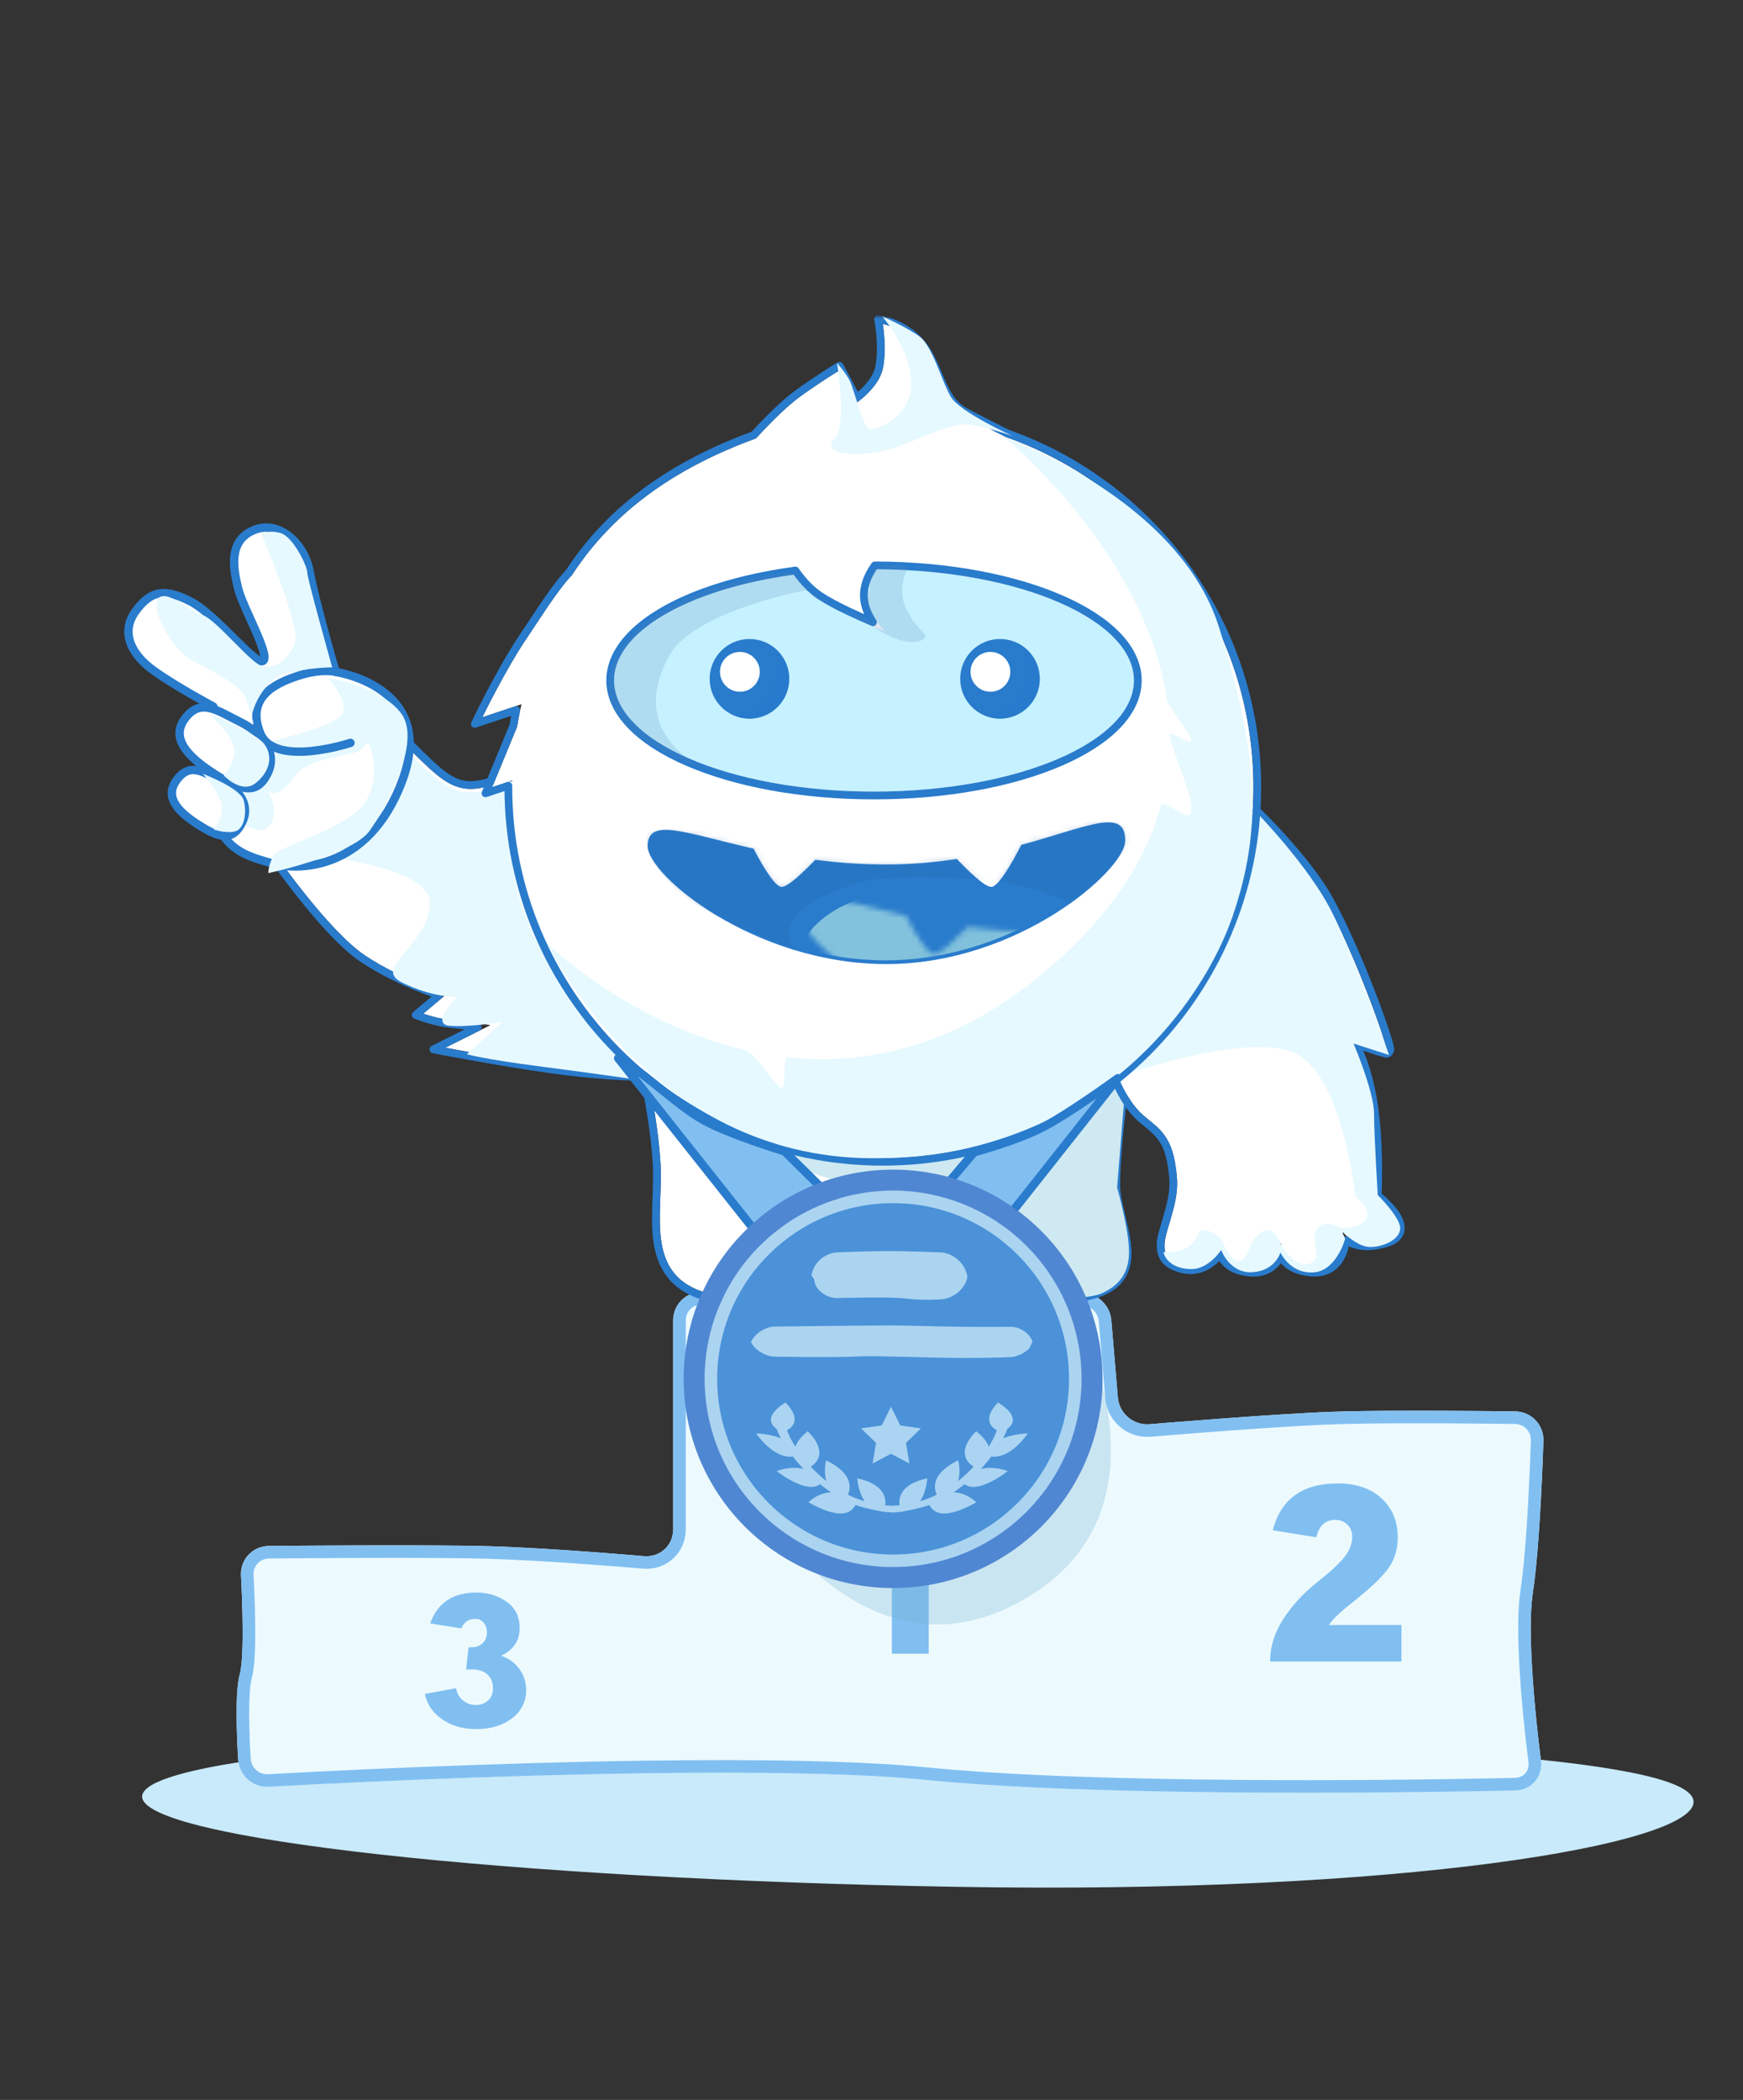 <svg xmlns="http://www.w3.org/2000/svg" width="337" height="406" viewBox="0 0 337 406" xmlns:xlink="http://www.w3.org/1999/xlink">
  <rect x="0" y="0" width="337" height="406" fill="#333333" stroke="none"/>
  <defs>
    <rect id="a" width="337" height="406"/>
    <path id="c" d="M97.614,51.266 C100.733,51.525 103.26,49.204 103.26,46.062 L103.26,5.672 C103.26,2.539 105.805,0.105 108.917,0.231 C108.917,0.231 138.17,1.483 152.399,1.483 C166.629,1.483 181.832,0.367 181.832,0.367 C184.956,0.165 187.703,2.538 187.968,5.657 L189.23,20.563 C189.495,23.688 192.248,26.012 195.359,25.761 C195.359,25.761 219.326,23.753 230.856,23.349 C242.385,22.946 266.046,23.283 266.046,23.283 C269.178,23.32 271.63,25.887 271.512,29.018 C271.512,29.018 270.938,48.735 269.47,58.36 C268.001,67.985 271.043,90.841 271.043,90.841 C271.415,93.941 269.178,96.51 266.042,96.572 C266.042,96.572 190.983,98.394 152.399,94.556 C113.816,90.719 25.094,95.857 25.094,95.857 C21.97,96.027 19.295,93.636 19.148,90.509 C19.148,90.509 18.305,78.213 19.437,74.211 C20.57,70.209 19.692,54.99 19.692,54.99 C19.551,51.87 21.979,49.319 25.111,49.294 C25.111,49.294 55.479,48.997 67.528,49.341 C79.577,49.685 97.614,51.266 97.614,51.266 Z"/>
    <path id="d" d="M0.232,0.359 C0.232,0.359 2.934,11.522 3.483,21.042 C4.031,30.563 0.446,42.021 11.609,45.809 C29.118,51.674 35.649,32.989 50.897,33.885 C66.145,34.781 66.968,48.914 84.643,46.196 C98.703,44.035 90.84,32.678 90.84,25.083 C90.84,17.488 92.958,1.971 92.958,1.971 L0.232,0.359 Z"/>
    <path id="e" d="M82.775,67.54 C82.775,67.54 77.648,72.663 71.897,80.066 C66.146,87.47 58.3,99.004 58.3,99.004 L67.546,95.933 C67.546,95.933 65.273,99.04 63.195,101.563 C61.117,104.086 59.932,106.681 59.932,106.681 L65.915,106.169 C65.915,106.169 61.648,114.046 59.932,122.547 C58.216,131.049 61.598,149.427 61.598,149.427 C61.598,149.427 84.305,161.509 90.021,159.143 C95.736,156.777 93.672,145.523 94.437,137.538 C95.203,129.553 100.289,129.376 103.443,126.642 C106.597,123.907 108.338,118.964 108.338,118.964 L82.775,67.54 Z"/>
    <path id="f" d="M231.434,95.367 C231.434,95.367 241.635,104.999 246.159,113.188 C252.226,124.172 258.933,143.543 257.643,141.728 C255.655,141.457 252.229,139.669 250.218,139.776 C250.218,139.776 252.561,141.873 254.277,150.374 C255.993,158.876 255.365,170.335 255.365,170.335 C255.365,170.335 263.772,176.7 257.541,178.524 C251.309,180.349 249.382,176.989 249.382,176.989 C249.382,176.989 249.62,184.587 243.399,184.154 C237.178,183.722 237.417,179.036 237.417,179.036 C237.417,179.036 236.946,184.636 231.434,184.154 C225.921,183.673 225.995,179.548 225.995,179.548 C225.995,179.548 223.008,185.497 217.293,183.131 C211.577,180.765 218.058,174.226 217.293,166.241 C216.527,158.256 213.92,157.203 210.766,154.469 C207.612,151.735 205.871,146.792 205.871,146.792 L231.434,95.367 Z"/>
    <path id="g" d="M52.906,23.621 C54.256,22.173 58.124,17.922 61.554,15.456 C65.694,12.478 68.767,10.643 68.767,10.643 L72.133,16.9 C72.133,16.9 76.61,13.912 77.423,10.161 C78.236,6.411 77.423,1.498 77.423,1.498 C77.423,1.498 82.234,2.402 85.117,6.792 C88,11.182 88.278,16.669 93.292,19.306 C95.734,20.591 98.764,22.128 101.229,23.366 C129.088,33.198 149.075,59.792 149.075,91.021 C149.075,130.601 116.969,162.736 77.423,162.736 C37.877,162.736 5.771,130.601 5.771,91.021 C5.771,90.591 5.774,90.162 5.782,89.734 L1.924,91.021 L6.711,79.384 C6.951,77.914 7.236,76.459 7.564,75.021 L0,77.544 C0,77.544 4.517,68.233 8.656,62.143 C11.045,58.628 14.68,52.756 17.328,50.047 C25.738,37.116 38.2,28.988 52.906,23.621 Z"/>
    <path id="h" d="M52.304,0.999 C79.785,1.126 102.004,10.707 102.004,22.491 C102.004,34.354 79.486,43.985 51.751,43.985 C24.016,43.985 1.498,34.354 1.498,22.491 C1.498,12.948 16.071,4.849 36.21,2.047 C37.263,3.525 38.849,5.377 40.931,6.773 C45.011,9.509 53.915,13.03 53.915,13.03 C53.915,13.03 50.406,9.586 50.549,5.81 C50.62,3.909 51.474,2.213 52.304,0.999 Z"/>
    <path id="i" d="M72.221,4.366 C85.147,0.836 92.417,-2.989 92.331,3.572 C92.255,9.282 71.645,27.396 46.165,27.396 C20.686,27.396 -0.066,10.245 0,4.534 C0.065,-1.094 7.407,2.139 20.475,5.079 C22.253,8.511 24.609,12.405 25.861,12.476 C27.043,12.543 29.998,9.749 32.408,7.232 C36.636,7.785 41.231,8.144 46.165,8.144 C51.034,8.144 55.58,7.723 59.772,7.073 C62.208,9.63 65.263,12.545 66.47,12.476 C67.81,12.4 70.414,7.947 72.221,4.366 Z"/>
    <path id="k" d="M0,11.338 C2.51,4.831 11.703,0 22.645,0 C31.261,0 38.792,2.995 42.83,7.445 C35.381,11.043 26.34,13.698 16.584,13.698 C10.743,13.698 5.151,12.797 0,11.338 Z"/>
    <ellipse id="m" cx="36.445" cy="36.399" rx="36.445" ry="36.399"/>
  </defs>
  <g fill="none" fill-rule="evenodd">
    <mask id="b" fill="white">
      <use xlink:href="#a"/>
    </mask>
    <g transform="translate(9.89 61.133)" mask="url(#b)">
      <g transform="translate(17.008 188.468)">
        <path fill="#C8EAFA" d="M158.043,115.071 C245.017,115.071 300.5,104.333 300.5,96.2 C300.5,88.067 245.017,85.619 158.043,85.619 C71.068,85.619 0.561,92.212 0.561,100.345 C0.561,108.478 71.068,115.071 158.043,115.071 Z" transform="rotate(1 150.53 100.345)"/>
        <use fill="#ECFAFE" xlink:href="#c"/>
        <path stroke="#81BFF1" stroke-width="2.43" d="M97.514,52.477 C101.344,52.795 104.475,49.912 104.475,46.062 L104.475,5.672 C104.475,3.234 106.441,1.347 108.868,1.445 C108.922,1.447 108.922,1.447 109.198,1.459 C109.576,1.475 109.789,1.484 110.151,1.499 C111.187,1.541 112.364,1.589 113.662,1.641 C117.37,1.787 121.3,1.934 125.28,2.071 C128.439,2.18 131.501,2.278 134.42,2.363 C141.831,2.578 147.966,2.698 152.399,2.698 C153.246,2.698 154.108,2.694 154.985,2.686 C160.553,2.637 166.509,2.439 172.512,2.139 C174.959,2.016 177.246,1.885 179.311,1.754 C180.034,1.708 180.678,1.666 181.234,1.628 C181.568,1.605 181.8,1.588 181.921,1.579 C184.372,1.42 186.548,3.298 186.757,5.76 L188.019,20.666 C188.34,24.453 191.675,27.277 195.456,26.972 C195.517,26.967 195.517,26.967 195.794,26.944 C196.174,26.913 196.387,26.895 196.749,26.866 C197.783,26.781 198.951,26.686 200.228,26.585 C203.877,26.294 207.67,26.003 211.411,25.732 C213.06,25.612 214.665,25.499 216.218,25.393 C222.296,24.978 227.312,24.689 230.898,24.564 C234.459,24.439 239.4,24.377 245.368,24.367 C250.093,24.36 255.158,24.385 260.184,24.432 C261.73,24.446 263.157,24.462 264.432,24.477 C264.878,24.483 265.273,24.488 265.613,24.492 C265.957,24.497 265.957,24.497 266.029,24.498 C268.483,24.527 270.39,26.527 270.298,28.972 C270.295,29.049 270.291,29.179 270.285,29.367 C270.275,29.682 270.263,30.047 270.249,30.459 C270.208,31.635 270.158,32.946 270.098,34.358 C269.927,38.392 269.713,42.425 269.454,46.187 C269.113,51.137 268.718,55.234 268.268,58.177 C267.763,61.488 267.738,66.419 268.088,72.573 C268.261,75.625 268.522,78.868 268.847,82.194 C269.063,84.415 269.296,86.541 269.528,88.498 C269.609,89.183 269.685,89.799 269.753,90.335 C269.793,90.658 269.823,90.883 269.838,91.001 C270.123,93.373 268.434,95.309 266.018,95.357 C265.874,95.36 265.603,95.367 265.205,95.375 C264.542,95.39 263.765,95.407 262.88,95.424 C260.351,95.475 257.467,95.526 254.278,95.573 C235.763,95.847 216.293,95.89 198.078,95.552 C179.582,95.21 164.067,94.496 152.52,93.347 C139.789,92.081 120.917,91.699 97.515,92.031 C83.597,92.228 68.726,92.669 53.621,93.281 C46.259,93.579 39.321,93.899 33.014,94.218 C30.807,94.33 28.836,94.434 27.128,94.527 C26.53,94.559 26.008,94.588 25.564,94.613 C25.298,94.628 25.117,94.639 25.024,94.644 C22.57,94.777 20.477,92.898 20.362,90.452 C20.351,90.292 20.335,90.038 20.314,89.681 C20.279,89.084 20.244,88.419 20.211,87.702 C20.118,85.667 20.062,83.633 20.061,81.738 C20.06,78.393 20.237,75.848 20.606,74.542 C21.079,72.87 21.256,69.598 21.229,65.07 C21.216,62.955 21.158,60.693 21.069,58.417 C21.033,57.507 20.995,56.657 20.957,55.891 C20.934,55.43 20.916,55.099 20.905,54.92 C20.796,52.505 22.676,50.529 25.121,50.509 C25.218,50.508 25.218,50.508 25.669,50.504 C26.114,50.5 26.63,50.495 27.21,50.491 C28.87,50.477 30.717,50.463 32.703,50.45 C38.177,50.414 43.641,50.392 48.741,50.39 C56.932,50.388 63.401,50.439 67.493,50.556 C70.296,50.636 73.567,50.787 77.211,50.998 C79.613,51.138 82.136,51.301 84.74,51.483 C87.847,51.7 90.907,51.933 93.789,52.166 C94.797,52.248 95.711,52.323 96.514,52.391 C96.995,52.432 97.332,52.461 97.508,52.476 L97.514,52.477 Z"/>
        <path fill="#81BFF1" d="M135.251 35.752C140.866 34.458 145.266 31.708 148.452 27.502L152.663 27.502 152.663 70.13 145.536 70.13 145.536 37.775C143.161 39.608 139.732 40.794 135.251 41.334L135.251 35.752zM227.61 47.627L219.187 46.268C220.742 40.228 224.932 37.208 231.757 37.208 235.299 37.208 238.117 38.168 240.212 40.088 242.307 42.008 243.354 44.542 243.354 47.691 243.354 49.935 242.75 51.908 241.54 53.612 240.331 55.316 237.998 57.527 234.543 60.245 232.081 62.186 230.591 63.632 230.072 64.581L244.067 64.581 244.067 71.634 218.669 71.634C218.669 68.787 219.522 66.047 221.228 63.416 222.934 60.784 225.094 58.433 227.707 56.362 230.321 54.292 232.113 52.631 233.085 51.38 234.057 50.129 234.543 48.856 234.543 47.562 234.543 46.57 234.23 45.772 233.603 45.168 232.977 44.564 232.189 44.262 231.238 44.262 229.338 44.262 228.128 45.383 227.61 47.627zM63.706 68.884L64.337 68.884C65.18 68.884 65.876 68.617 66.427 68.083 66.978 67.549 67.253 66.846 67.253 65.972 67.253 65.325 67.058 64.734 66.67 64.2 66.281 63.667 65.714 63.4 64.969 63.4 63.706 63.4 62.815 64.014 62.296 65.244L56.271 64.273C57.696 60.294 60.677 58.304 65.212 58.304 67.415 58.304 69.359 58.894 71.043 60.075 72.728 61.256 73.57 62.963 73.57 65.195 73.57 67.622 72.371 69.402 69.974 70.534 71.464 71.019 72.647 71.869 73.521 73.082 74.396 74.295 74.833 75.662 74.833 77.183 74.833 79.383 73.934 81.187 72.136 82.594 70.339 84.002 67.998 84.706 65.115 84.706 62.62 84.706 60.458 84.083 58.628 82.837 56.797 81.591 55.672 79.949 55.25 77.911L61.276 76.795C61.438 77.733 61.867 78.51 62.564 79.124 63.26 79.739 64.111 80.046 65.115 80.046 66.054 80.046 66.84 79.755 67.472 79.173 68.103 78.59 68.419 77.814 68.419 76.843 68.419 75.711 68.063 74.813 67.35 74.15 66.637 73.486 65.568 73.155 64.143 73.155L63.22 73.203 63.706 68.884z"/>
      </g>
      <g transform="translate(.349)">
        <g transform="translate(113.986 142.802)">
          <g stroke-linecap="round" stroke-linejoin="round">
            <use fill="#FFFFFF" xlink:href="#d"/>
            <path stroke="#297BCC" stroke-width="1.5" d="M-0.497,0.536 C-0.472,0.641 -0.423,0.846 -0.355,1.141 C-0.242,1.635 -0.115,2.202 0.022,2.834 C0.412,4.641 0.803,6.604 1.167,8.653 C1.706,11.682 2.139,14.633 2.43,17.405 C2.565,18.687 2.667,19.916 2.734,21.085 C2.826,22.688 2.812,24.213 2.715,26.933 C2.706,27.189 2.706,27.189 2.697,27.446 C2.485,33.331 2.581,35.836 3.436,38.652 C4.588,42.449 7.086,45.066 11.368,46.519 C16.05,48.087 20.227,48.056 24.336,46.665 C27.42,45.62 29.649,44.307 34.452,41.021 C34.471,41.008 34.471,41.008 34.49,40.995 C41.899,35.927 45.446,34.316 50.853,34.634 C56.28,34.952 59.394,36.526 64.848,40.783 C65.121,40.997 65.121,40.997 65.395,41.211 C72.255,46.563 76.523,48.204 84.757,46.938 C89.657,46.185 92.401,44.277 93.375,41.23 C94.109,38.928 93.869,36.551 92.83,32.161 C92.783,31.964 92.739,31.779 92.666,31.471 C91.849,28.055 91.59,26.668 91.59,25.083 C91.59,22.761 91.79,19.535 92.15,15.641 C92.293,14.083 92.46,12.448 92.645,10.761 C92.876,8.653 93.124,6.571 93.371,4.609 C93.458,3.922 93.539,3.299 93.611,2.751 C93.654,2.423 93.685,2.193 93.701,2.073 L93.815,1.236 L92.971,1.222 L0.245,-0.391 L-0.725,-0.407 L-0.497,0.536 Z"/>
          </g>
          <path fill="#CEE9F1" d="M2.372,6.621 C2.372,6.621 28.835,25.664 46.843,25.664 C64.85,25.664 71.249,28.069 74.68,32.281 C78.11,36.493 76.162,46.924 76.162,46.924 C76.162,46.924 85.687,47.512 88.724,46.153 C91.761,44.794 94.064,42.586 94.064,38.139 C94.064,33.692 91.761,25.664 91.761,25.664 L93.644,2.408 C93.644,2.408 74.955,20.304 45.524,20.304 C16.094,20.304 2.372,6.621 2.372,6.621 Z" style="mix-blend-mode:darken"/>
        </g>
        <g stroke-linecap="round" stroke-linejoin="round" transform="scale(1 -1) rotate(45 357.321 0)">
          <use fill="#FFFFFF" xlink:href="#e"/>
          <path stroke="#297BCC" stroke-width="1.5" d="M65.515,97.398 C64.874,98.243 64.227,99.08 63.599,99.869 C63.432,100.08 63.267,100.286 63.106,100.486 C62.939,100.693 62.775,100.893 62.616,101.086 C62.559,101.156 62.501,101.226 62.444,101.297 C61.554,102.405 60.766,103.589 60.089,104.773 C59.851,105.187 59.645,105.573 59.469,105.92 C59.362,106.131 59.289,106.284 59.25,106.369 L58.716,107.538 L59.996,107.428 L64.632,107.032 C64.492,107.315 64.345,107.617 64.193,107.939 C63.401,109.607 62.61,111.439 61.871,113.38 C60.709,116.435 59.787,119.471 59.197,122.399 C58.633,125.192 58.565,129.126 58.891,133.927 C59.077,136.662 59.384,139.572 59.779,142.548 C60.015,144.33 60.269,146.025 60.522,147.579 C60.611,148.124 60.693,148.612 60.767,149.036 C60.812,149.291 60.844,149.47 60.861,149.563 L60.926,149.919 L61.246,150.089 C61.396,150.169 61.678,150.317 62.078,150.524 C62.744,150.869 63.499,151.252 64.327,151.665 C66.694,152.844 69.182,154.024 71.674,155.125 C73.226,155.811 74.734,156.446 76.18,157.019 C82.987,159.713 87.861,160.849 90.308,159.836 C92.521,158.92 93.798,156.858 94.424,153.726 C94.878,151.451 94.971,149.331 94.977,144.453 C94.977,144.425 94.977,144.425 94.977,144.396 C94.982,140.875 95.017,139.353 95.184,137.61 C95.604,133.225 97.048,131.386 100.522,129.401 C100.695,129.302 100.869,129.204 101.218,129.007 C102.538,128.262 103.226,127.823 103.934,127.208 C104.89,126.38 105.77,125.326 106.577,124.1 C107.281,123.031 107.893,121.891 108.411,120.751 C108.592,120.351 108.749,119.98 108.881,119.646 C108.961,119.443 109.016,119.296 109.045,119.214 L109.151,118.915 L109.01,118.631 L83.447,67.206 L82.983,66.273 L82.245,67.01 C82.203,67.052 82.123,67.132 82.008,67.25 C81.817,67.445 81.594,67.675 81.342,67.938 C80.625,68.687 79.817,69.553 78.937,70.523 C76.425,73.294 73.834,76.351 71.305,79.606 C70.152,81.09 68.867,82.803 67.471,84.707 C67.148,85.148 66.82,85.598 66.487,86.056 C64.497,88.797 62.42,91.732 60.379,94.667 C59.664,95.694 59.006,96.648 58.418,97.504 C58.212,97.804 58.029,98.07 57.873,98.3 C57.714,98.532 57.714,98.532 57.68,98.582 L56.434,100.414 L58.537,99.715 L65.515,97.398 L65.515,97.398 Z"/>
        </g>
        <path fill="#E6F9FF" d="M68.689,84.217 C68.689,84.217 73.867,90.314 78.247,91.688 C82.627,93.063 85.937,90.159 84.248,92.619 C83.791,93.284 88.037,90.206 87.812,91.688 C87.697,92.445 87.754,103.097 89.983,111.62 C92.211,120.143 96.434,125.883 96.434,125.883 C96.434,125.883 99.07,132.217 103.489,136.834 C107.908,141.45 113.109,147.641 113.109,147.641 C113.109,147.641 104.958,146.442 94.091,145.041 C83.225,143.639 80.013,142.688 80.013,142.688 L86.925,136.436 C86.925,136.436 80.412,137.538 76.652,137.186 C72.892,136.834 78.146,131.632 78.146,131.632 C78.146,131.632 73.408,131.774 67.481,128.829 C61.554,125.883 72.819,121.73 72.819,113.433 C72.819,105.136 43.385,103.486 43.385,103.486 C43.385,103.486 59.874,99.198 62.004,93.442 C64.134,87.686 66.012,80.888 66.012,80.888 L68.689,84.217 Z" style="mix-blend-mode:darken"/>
        <g transform="translate(.796 32.76)">
          <path fill="#FFFFFF" stroke="#297BCC" stroke-width="1.62" d="M49.17,33.051 C49.17,33.051 50.287,25.119 50.328,19.705 C50.37,14.29 48.151,10.057 43.093,10.057 C38.036,10.057 36.156,12.065 35.318,17.614 C34.481,23.164 38.061,35.153 36.353,35.655 C34.644,36.157 30.292,26.324 27.859,23.476 C25.426,20.629 21.744,16.585 17.134,19.236 C12.524,21.888 13.168,28.641 17.134,32.798 C21.099,36.955 29.863,48.242 29.863,48.242 C29.863,48.242 20.597,65.745 39.163,70.989 C57.729,76.233 65.592,64.249 66.963,60.23 C68.334,56.212 72.214,48.682 61.917,42.743 C51.62,36.805 49.17,33.051 49.17,33.051 Z" stroke-linecap="round" stroke-linejoin="round" transform="scale(-1 1) rotate(54 0 -40.018)"/>
          <path fill="#E6F9FF" d="M52.304,37.111 C52.304,37.111 57.354,42.569 54.55,44.778 C51.746,46.986 41.46,49.428 41.46,49.428 L34.281,57.791 L35.61,65.113 C35.61,65.113 39.692,68.293 41.347,65.347 C43.003,62.401 40.754,59.132 40.754,59.132 C40.754,59.132 42.77,60.809 45.79,56.332 C48.81,51.855 58.554,52.815 59.543,50.173 C60.533,47.532 63.517,58.175 58.179,62.807 C52.841,67.439 42.743,69.687 41.748,71.699 C40.754,73.71 40.848,74.916 40.848,74.916 C40.848,74.916 56.955,71.456 60.374,66.803 C63.792,62.15 70.369,49.604 66.664,44.234 C62.959,38.865 52.304,37.111 52.304,37.111 Z" style="mix-blend-mode:darken"/>
          <path fill="#FFFFFF" stroke="#297BCC" stroke-width="1.62" d="M33.097,40.82 C38.276,40.82 38.704,46.737 38.239,52.752 C37.773,58.766 36.137,60.743 32.016,59.945 C27.895,59.148 26.423,54.762 27.26,49.87 C28.098,44.977 27.918,40.82 33.097,40.82 Z" stroke-linecap="round" stroke-linejoin="round" transform="scale(-1 1) rotate(54 0 -13.725)"/>
          <path fill="#FFFFFF" stroke="#297BCC" stroke-width="1.62" d="M29.759,53.569 C34.201,53.569 34.569,58.222 34.169,62.953 C33.77,67.683 32.367,69.237 28.832,68.61 C25.297,67.983 24.033,64.533 24.752,60.686 C25.47,56.838 25.316,53.569 29.759,53.569 Z" stroke-linecap="round" stroke-linejoin="round" transform="scale(-1 1) rotate(54 0 3.406)"/>
          <path stroke="#297BCC" stroke-width="1.62" d="M49.178,53.579 C49.178,53.579 61.794,44.524 57.913,38.36 C54.031,32.196 48.7,34.814 44.597,37.8 C40.494,40.786 39.539,43.637 39.539,43.637" stroke-linecap="round" stroke-linejoin="round" transform="scale(-1 1) rotate(54 0 -52.266)"/>
          <g fill="#E6F9FF" transform="translate(19.13 8.535)">
            <path d="M20.42.937C20.42.937 27.773 18.207 26.91 21.511 26.047 24.815 23.278 26.735 20.922 26.519 18.566 26.304 11.989 17.576 8.932 16.446 5.874 15.315 2.461 11.793.552 13.123-1.356 14.453 2.575 23.202 7.773 25.717 12.971 28.231 16.83 30.777 17.388 32.699 17.946 34.622 19.401 38.435 18.593 37.392 17.784 36.35 20.192 29.34 24.832 27.93 29.472 26.519 34.058 26.652 34.058 26.586 34.058 26.519 29.24 9.461 29.24 8.239 29.24 7.017 26.511 1.327 24.063.627 21.615-.073 20.42.937 20.42.937zM10.237 35.589C10.237 35.589 15.592 40.221 15.107 43.258 14.621 46.295 13.074 47.48 13.074 47.48 13.074 47.48 16.509 51.145 19.224 49.007 21.939 46.869 22.707 43.89 20.966 41.483 19.224 39.076 10.237 35.589 10.237 35.589zM11.149 57.947C11.149 57.947 13.333 55.435 12.605 52.866 11.877 50.297 9.046 47.173 9.046 47.173 9.046 47.173 16.307 49.918 16.954 52.308 17.601 54.699 17.064 57.626 15.498 58.238 13.932 58.849 11.149 57.947 11.149 57.947z" style="mix-blend-mode:darken"/>
          </g>
        </g>
        <g stroke-linecap="round" stroke-linejoin="round">
          <use fill="#FFFFFF" xlink:href="#f"/>
          <path stroke="#297BCC" stroke-width="1.5" d="M225.655,181.398 C225.786,181.695 225.954,181.998 226.163,182.301 C227.163,183.744 228.87,184.683 231.368,184.902 C234.174,185.147 236.111,183.999 237.243,181.976 C237.29,181.892 237.335,181.808 237.378,181.725 C237.433,181.824 237.493,181.922 237.555,182.019 C238.617,183.658 240.511,184.705 243.347,184.903 C246.5,185.122 248.502,183.528 249.486,180.838 C249.742,180.14 249.913,179.404 250.017,178.661 C251.792,179.892 254.349,180.24 257.751,179.244 C260.554,178.424 261.213,176.544 260.038,174.321 C259.611,173.513 258.96,172.677 258.143,171.827 C257.635,171.298 257.093,170.795 256.55,170.333 C256.402,170.207 256.262,170.091 256.132,169.986 C256.145,169.688 256.158,169.344 256.171,168.96 C256.302,164.788 256.232,160.16 255.809,155.784 C255.615,153.771 255.352,151.908 255.012,150.226 C254.664,148.501 254.275,146.957 253.85,145.583 C253.215,143.524 252.531,141.931 251.837,140.743 C252.342,140.872 252.94,141.06 253.663,141.308 C253.805,141.357 253.952,141.408 254.141,141.474 C255.926,142.099 256.594,142.315 257.283,142.432 C257.299,142.443 257.315,142.454 257.332,142.465 C257.715,142.715 258.262,142.612 258.477,142.136 C258.589,141.888 258.575,141.699 258.506,141.333 C258.427,140.921 258.242,140.25 257.962,139.355 C257.387,137.518 256.455,134.872 255.361,131.992 C252.64,124.824 249.54,117.758 246.815,112.825 C246.233,111.771 245.544,110.666 244.756,109.515 C243.523,107.714 242.065,105.823 240.429,103.875 C238.574,101.666 236.588,99.497 234.602,97.459 C233.907,96.745 233.262,96.099 232.682,95.531 C232.333,95.19 232.083,94.949 231.949,94.822 L231.949,94.822 L231.213,94.127 L230.762,95.034 L205.199,146.458 L205.058,146.742 L205.163,147.041 C205.193,147.123 205.247,147.271 205.328,147.474 C205.46,147.808 205.617,148.179 205.798,148.578 C206.316,149.718 206.928,150.858 207.631,151.927 C208.439,153.153 209.319,154.207 210.275,155.036 C210.552,155.276 210.828,155.507 211.197,155.81 C211.295,155.89 211.42,155.992 211.638,156.17 C211.809,156.31 211.938,156.416 212.062,156.519 C214.933,158.908 216.033,160.96 216.546,166.312 C216.776,168.709 216.404,170.882 215.416,174.212 C214.244,178.165 214.17,178.454 214.164,179.754 C214.155,181.659 215.042,183.011 217.006,183.824 C220.165,185.132 222.868,184.296 224.989,182.144 C225.228,181.902 225.449,181.652 225.655,181.398 Z"/>
        </g>
        <path fill="#E6F9FF" d="M232.468,95.703 C232.468,95.703 242.825,106.186 247.452,115.564 C252.08,124.943 258.331,142.841 258.331,142.841 L251.468,140.632 C251.468,140.632 255.428,149.953 255.428,154.165 C255.428,158.376 256.151,169.921 256.151,169.921 C256.151,169.921 260.483,174.228 260.483,176.318 C260.483,178.407 257.403,179.962 254.693,179.962 C251.984,179.962 249.035,176.691 249.035,176.691 C249.035,176.691 249.83,178.175 249.818,178.382 C249.806,178.59 248.134,184.341 244.046,184.835 C239.32,185.406 237.324,181.029 237.324,181.029 C237.324,181.029 236.363,184.545 231.927,184.835 C227.491,185.124 225.87,180.55 225.87,180.55 C225.87,180.55 223.476,184.234 220.149,184.234 C215.859,184.234 214.753,181.549 214.753,181.029 C214.753,180.508 219.429,182.064 221.349,177.595 C222.382,175.189 225.87,178.382 225.87,178.382 C225.87,178.382 227.372,182.535 229.204,182.685 C231.035,182.836 231.131,179.154 232.98,177.595 C236.141,174.93 237.324,179.392 237.324,179.392 C237.324,179.392 239.938,184.01 242.866,183.21 C245.795,182.41 243.022,179.186 244.309,176.691 C245.596,174.196 249.035,176.318 249.035,176.318 C249.035,176.318 253.231,176.338 253.997,174.3 C254.762,172.261 251.833,170.288 251.833,170.288 C251.833,170.288 249.424,146.811 240.136,142.501 C230.848,138.192 206.182,146.973 206.182,146.973 C206.182,146.973 221.03,133.145 225.568,120.945 C230.107,108.746 232.468,95.703 232.468,95.703 Z" style="mix-blend-mode:darken"/>
        <g transform="translate(83.024)">
          <g stroke-linecap="round" stroke-linejoin="round">
            <use fill="#FFFFFF" xlink:href="#g"/>
            <path stroke="#297BCC" stroke-width="1.5" d="M52.479,22.979 C36.564,28.816 24.707,37.358 16.74,49.576 C15.651,50.701 14.372,52.354 12.816,54.587 C12.432,55.138 12.033,55.722 11.602,56.361 C10.986,57.275 8.569,60.937 8.036,61.721 C7.719,62.188 7.394,62.681 7.062,63.199 C6.342,64.324 5.594,65.56 4.823,66.889 C3.513,69.149 2.202,71.569 0.953,73.988 C0.515,74.834 0.117,75.621 -0.235,76.326 C-0.447,76.75 -0.596,77.054 -0.675,77.217 L-1.452,78.819 L0.237,78.256 L6.55,76.15 C6.34,77.154 6.152,78.163 5.985,79.178 L1.23,90.736 L0.607,92.251 L2.161,91.732 L5.021,90.778 C5.021,90.859 5.021,90.94 5.021,91.021 C5.021,131.016 37.463,163.486 77.423,163.486 C117.383,163.486 149.825,131.015 149.825,91.021 C149.825,60.06 130.203,32.796 101.479,22.659 C98.526,21.169 95.783,19.769 93.641,18.642 C91.125,17.319 89.983,15.615 88.222,11.414 C88.109,11.144 88.047,10.995 87.996,10.873 C87.909,10.666 87.836,10.494 87.765,10.329 C87.044,8.637 86.472,7.488 85.744,6.381 C84.93,5.141 83.927,4.093 82.781,3.223 C81.647,2.362 80.434,1.719 79.221,1.26 C78.487,0.982 77.909,0.826 77.562,0.761 L76.508,0.563 L76.683,1.62 C76.693,1.682 76.712,1.805 76.737,1.982 C76.778,2.28 76.819,2.618 76.858,2.988 C77.028,4.625 77.09,6.309 76.98,7.87 C76.926,8.642 76.83,9.357 76.69,10.003 C76.399,11.345 75.545,12.718 74.295,14.045 C73.729,14.646 73.12,15.196 72.511,15.682 C72.468,15.717 72.425,15.751 72.384,15.783 L69.427,10.287 L69.056,9.597 L68.382,9.999 C68.283,10.058 68.095,10.172 67.827,10.339 C67.382,10.614 66.872,10.937 66.306,11.303 C64.689,12.348 62.938,13.537 61.116,14.847 C60.609,15.211 60.08,15.623 59.532,16.077 C58.725,16.745 57.883,17.499 57.01,18.331 C56.091,19.205 55.171,20.13 54.222,21.122 C53.864,21.496 53.517,21.864 53.142,22.266 C52.999,22.419 52.664,22.779 52.479,22.979 Z"/>
          </g>
          <path fill="#E6F9FF" d="M77.257,0 C77.257,0 82.686,5.962 82.903,12.832 C83.121,19.702 75.663,22.322 74.678,21.797 C73.693,21.272 71.786,14.146 71.13,12.68 C70.474,11.213 68.577,9.059 68.577,9.059 C68.577,9.059 70.53,21.228 68.107,23.725 C65.685,26.223 69.936,27.162 76.067,26.332 C82.199,25.503 90.041,20.161 94.436,20.979 C98.832,21.797 102.552,23.174 102.552,23.174 C102.552,23.174 92.444,18.62 90.621,15.65 C88.799,12.68 87.111,5.803 84.459,3.894 C81.807,1.986 77.257,0 77.257,0 Z" style="mix-blend-mode:darken"/>
          <path fill="#E6F9FF" d="M12.557,121.299 C12.557,121.299 32.159,162.804 75.511,162.804 C118.863,162.804 139.579,132.243 145.132,115.809 C150.686,99.374 150.307,85.237 142.443,60.187 C134.578,35.137 100.861,23.393 100.861,23.393 C100.861,23.393 128.097,45.44 132.388,74.257 C132.576,75.518 136.965,80.719 137.061,82.005 C137.157,83.29 132.928,79.926 132.945,80.859 C132.998,83.661 137.524,92.699 137.061,95.589 C136.598,98.478 131.696,92.875 131.21,94.629 C128.675,103.772 123.177,113.202 113.441,122.531 C94.42,140.757 75.365,145.028 59.019,143.291 C58.035,143.186 58.801,149.346 57.837,149.2 C56.873,149.054 52.584,142.307 50.884,141.912 C28.265,136.662 12.557,121.299 12.557,121.299 Z" style="mix-blend-mode:multiply"/>
        </g>
        <g transform="translate(106.994 47.933)">
          <g stroke-linecap="round" stroke-linejoin="round">
            <use fill="#C6F1FF" xlink:href="#h"/>
            <path stroke="#297BCC" stroke-width="1.5" d="M51.546,11.24 C49.907,10.542 48.275,9.814 46.746,9.084 C45.717,8.593 44.768,8.117 43.916,7.661 C42.899,7.118 42.036,6.611 41.349,6.15 C39.616,4.988 38.1,3.407 36.821,1.612 L36.557,1.241 L36.107,1.304 C15.247,4.206 0.748,12.603 0.748,22.491 C0.748,34.943 23.643,44.735 51.751,44.735 C79.858,44.735 102.754,34.943 102.754,22.491 C102.754,10.131 80.181,0.377 52.307,0.249 L51.909,0.247 L51.684,0.576 C50.571,2.205 49.868,3.959 49.799,5.782 C49.73,7.614 50.398,9.459 51.546,11.24 Z"/>
          </g>
          <path fill="#5588BB" d="M19.591,39.763 C19.591,39.763 -5.719,32.948 1.896,18.082 C9.51,3.217 35.845,1.614 35.845,1.614 C35.845,1.614 40.034,7.173 41.769,7.114 C42.267,7.096 51.606,11.169 51.606,11.169 C51.606,11.169 50.389,9.497 50.428,6.214 C50.466,2.93 50.807,6.084 50.817,5.962 C51.025,3.523 50.698,1.531 52.388,0.843 C56.836,-0.968 58.259,0.843 58.259,0.843 C58.259,0.843 55.895,4.802 58.206,9.123 C60.517,13.443 62.353,13.328 61.462,14.31 C60.572,15.291 57.834,15.881 52.388,12.615 C46.942,9.349 38.464,5.068 38.464,5.068 C38.464,5.068 16.981,9.107 12.236,17.587 C3.351,33.467 19.591,39.763 19.591,39.763 Z" opacity=".196" style="mix-blend-mode:multiply"/>
        </g>
        <g transform="translate(126.97 62.413)">
          <path fill="#297BCC" d="M7.694,0 C11.941,0 15.388,3.451 15.388,7.701 C15.388,11.951 11.941,15.402 7.694,15.402 C3.448,15.402 0,11.951 0,7.701 C0,3.451 3.448,0 7.694,0 Z"/>
          <path fill="#297BCC" d="M10.904,0.701 C13.55,1.919 15.388,4.597 15.388,7.701 C15.388,11.951 11.941,15.402 7.694,15.402 C6.759,15.402 5.877,15.147 5.034,14.928 C4.465,14.781 10.442,13.943 11.971,9.937 C14.061,4.457 10.904,0.701 10.904,0.701 Z" opacity=".48" style="mix-blend-mode:multiply"/>
          <path fill="#FFFFFF" d="M5.845,2.497 C7.968,2.497 9.692,4.222 9.692,6.347 C9.692,8.472 7.968,10.197 5.845,10.197 C3.721,10.197 1.998,8.472 1.998,6.347 C1.998,4.222 3.721,2.497 5.845,2.497 Z"/>
          <g transform="translate(48.44)">
            <path fill="#297BCC" d="M7.694,0 C11.941,0 15.388,3.451 15.388,7.701 C15.388,11.951 11.941,15.402 7.694,15.402 C3.448,15.402 0,11.951 0,7.701 C0,3.451 3.448,0 7.694,0 Z"/>
            <path fill="#297BCC" d="M10.902,0.699 C13.548,1.918 15.386,4.595 15.386,7.699 C15.386,11.949 11.939,15.4 7.692,15.4 C6.757,15.4 5.875,15.145 5.032,14.926 C4.463,14.779 10.44,13.941 11.969,9.935 C14.059,4.455 10.902,0.699 10.902,0.699 Z" opacity=".48" style="mix-blend-mode:multiply"/>
            <path fill="#FFFFFF" d="M5.845,2.497 C7.968,2.497 9.692,4.222 9.692,6.347 C9.692,8.472 7.968,10.197 5.845,10.197 C3.721,10.197 1.998,8.472 1.998,6.347 C1.998,4.222 3.721,2.497 5.845,2.497 Z"/>
          </g>
        </g>
        <g transform="translate(114.984 97.864)">
          <mask id="j" fill="white">
            <use xlink:href="#i"/>
          </mask>
          <use fill="#297BCC" xlink:href="#i"/>
          <g transform="translate(29.463 12.982)" mask="url(#j)">
            <mask id="l" fill="white">
              <use xlink:href="#k"/>
            </mask>
            <use fill="#82C2DC" xlink:href="#k"/>
            <path fill="#2268AC" d="M17.561,13.64 C17.561,13.64 27.072,11.973 28.177,7.933 C29.283,3.894 27.372,0.328 27.372,0.328 C27.372,0.328 33.946,1.16 36.91,2.934 C39.873,4.708 43.037,7.404 43.037,7.404 C43.037,7.404 35.384,11.103 31.004,12.372 C26.625,13.64 17.561,13.64 17.561,13.64 Z" opacity=".165" style="mix-blend-mode:multiply" mask="url(#l)"/>
          </g>
          <path fill="#2268AC" d="M28.864,24.953 C28.864,24.953 21.057,17.995 40.299,11.798 C47.743,9.4 67.67,11.23 68.345,11.375 C76.37,13.102 81.989,15.607 81.989,15.607 C81.989,15.607 97.045,4.065 92.529,0.679 C88.014,-2.706 54.723,5.445 49.127,5.445 C43.531,5.445 0.899,-1.156 -0.234,2.382 C-1.367,5.92 4.214,13.84 13.175,17.995 C22.135,22.15 28.864,24.953 28.864,24.953 Z" opacity=".522" style="mix-blend-mode:multiply" mask="url(#j)"/>
        </g>
      </g>
      <g transform="translate(109.334 143.171)">
        <path fill="#81BFF1" stroke="#297BCC" stroke-width="1.62" d="M0.298,0.291 L50.188,63.236 L96.921,4.158 C96.921,4.158 87.528,11.003 82.336,13.676 C77.143,16.349 69.114,18.475 69.114,18.475 L52.503,38.076 L32.454,18.292 C32.454,18.292 21.845,15.097 16.722,12.229 C11.598,9.361 5.893,3.423 0.298,0.291 Z" stroke-linecap="round" stroke-linejoin="round"/>
        <g transform="translate(17.008 25.884)">
          <path fill="#6FAFD0" fill-opacity=".276" d="M2.409,48.365 C2.409,48.365 25.406,97.61 59.721,80.143 C94.036,62.676 70.977,22.239 70.977,22.239 L2.409,48.365 Z" style="mix-blend-mode:darken"/>
          <use fill="#4B92D8" xlink:href="#m"/>
          <ellipse cx="36.445" cy="36.399" stroke="#ABD4F1" stroke-width="2.43" rx="35.23" ry="35.184"/>
          <ellipse cx="36.445" cy="36.399" stroke="#5087D2" stroke-width="4.05" rx="38.47" ry="38.424"/>
          <path fill="#D7F3FE" fill-rule="nonzero" d="M38.147,62.09 C38.147,62.09 41.79,61.43 43.434,60.79 C43.882,61.593 44.491,62.052 45.183,62.271 C47.837,63.141 52.528,60.265 52.528,60.265 C51.6,59.402 50.632,58.88 49.69,58.598 C49.158,58.44 48.641,58.357 48.145,58.332 C48.871,57.851 49.577,57.331 50.26,56.769 C50.525,56.963 50.808,57.097 51.102,57.181 C53.878,58 58.606,54.24 58.606,54.24 C58.311,54.13 58.019,54.036 57.734,53.957 C56.061,53.503 54.603,53.544 53.415,53.818 C54.127,53.062 54.802,52.263 55.43,51.429 C59.313,51.877 62.485,46.94 62.485,46.94 C60.404,47.062 58.846,47.433 57.695,47.909 C58.193,46.968 58.465,46.274 58.551,46.04 C61.709,43.76 56.732,40.982 56.732,40.982 C53.702,44.103 55.355,45.691 56.504,46.349 C56.392,46.683 55.949,47.904 54.941,49.508 C54.349,47.87 52.492,46.528 52.492,46.528 C48.527,50.624 50.951,52.704 52.002,53.372 C51.866,53.52 51.731,53.665 51.593,53.809 C50.781,54.668 49.915,55.457 49.006,56.172 C49.615,54.244 49.017,52.152 49.017,52.152 C43.646,54.812 44.379,57.671 44.881,58.802 C43.856,59.313 42.778,59.736 41.65,60.07 C42.916,58.269 43.045,55.636 43.045,55.636 C37.772,56.766 37.511,59.519 37.691,60.855 C37.524,60.873 36.939,60.902 36.31,60.929 C35.68,60.902 35.095,60.873 34.928,60.855 C35.093,59.519 34.8,56.766 29.514,55.636 C29.514,55.636 29.674,58.269 30.96,60.07 C29.828,59.736 28.746,59.313 27.714,58.802 C28.204,57.671 28.903,54.812 23.5,52.152 C23.5,52.152 22.928,54.244 23.56,56.172 C22.642,55.457 21.766,54.668 20.944,53.809 C20.805,53.665 20.667,53.52 20.53,53.372 C21.572,52.704 23.971,50.624 19.953,46.528 C19.953,46.528 18.113,47.87 17.543,49.508 C16.514,47.904 16.056,46.683 15.939,46.349 C17.079,45.691 18.711,44.103 15.639,40.982 C15.639,40.982 10.7,43.76 13.888,46.04 C13.977,46.274 14.258,46.968 14.769,47.909 C13.611,47.433 12.048,47.062 9.966,46.94 C9.966,46.94 13.2,51.877 17.078,51.429 C17.716,52.263 18.402,53.062 19.123,53.818 C17.931,53.544 16.472,53.503 14.805,53.957 C14.521,54.036 14.23,54.13 13.937,54.24 C13.937,54.24 18.709,58 21.475,57.181 C21.769,57.097 22.05,56.963 22.312,56.769 C23.002,57.331 23.714,57.851 24.445,58.332 C23.95,58.357 23.434,58.44 22.904,58.598 C21.964,58.88 21.002,59.402 20.085,60.265 C20.085,60.265 24.807,63.141 27.452,62.271 C28.141,62.052 28.745,61.593 29.184,60.79 C30.835,61.43 34.485,62.09 34.485,62.09 L36.105,62.22 L36.317,62.237 L36.488,62.251 L38.147,62.09 Z" opacity=".688"/>
          <polygon fill="#D7F3FE" points="36.04 50.891 32.47 52.766 33.151 48.795 30.263 45.983 34.255 45.404 36.04 41.791 37.825 45.404 41.817 45.983 38.928 48.795 39.61 52.766" opacity=".688"/>
          <path fill="#ABD4F1" d="M20.68,16.405 C20.988,14.019 23.253,12.016 25.73,11.936 C25.73,11.936 32.635,11.687 35.625,11.687 C38.615,11.687 45.519,11.936 45.519,11.936 C48,12.018 50.386,14.057 50.781,16.515 C50.781,16.515 50.798,16.053 50.798,16.767 C50.798,17.48 50.798,16.767 50.798,16.767 C50.363,19.042 48.001,20.974 45.511,21.047 C45.511,21.047 42.34,21.3 39.007,20.886 C35.675,20.471 25.73,20.781 25.73,20.781 C23.25,20.839 21.262,18.87 21.239,17.402 C21.239,17.402 21.292,17.846 21.239,17.402 C21.186,16.959 20.68,16.627 20.68,16.405 C20.68,15.879 20.68,16.405 20.68,16.405 Z"/>
          <path fill="#ABD4F1" d="M8.991,29.141 C9.549,27.589 11.401,26.338 13.156,26.345 C13.156,26.345 18.221,26.382 23.073,26.33 C27.926,26.278 33.352,26.071 35.982,26.071 C41.382,26.071 58.826,26.292 58.826,26.292 C60.558,26.313 62.623,27.581 63.337,29.154 C63.337,29.154 63.384,28.912 63.384,29.376 C63.384,29.841 63.384,29.376 63.384,29.376 C62.599,30.857 60.552,32.081 58.811,32.108 C58.811,32.108 48.109,32.326 42.091,32.057 C38.722,31.906 29.681,32.326 23.073,32.36 C16.466,32.394 13.145,32.19 13.145,32.19 C11.409,32.116 9.623,30.693 9.536,30.404 C9.536,30.404 9.632,30.693 9.536,30.404 C9.44,30.115 8.991,29.286 8.991,29.141 C8.991,28.799 8.991,29.141 8.991,29.141 Z" transform="matrix(-1 0 0 1 72.375 0)"/>
        </g>
      </g>
    </g>
  </g>
</svg>
